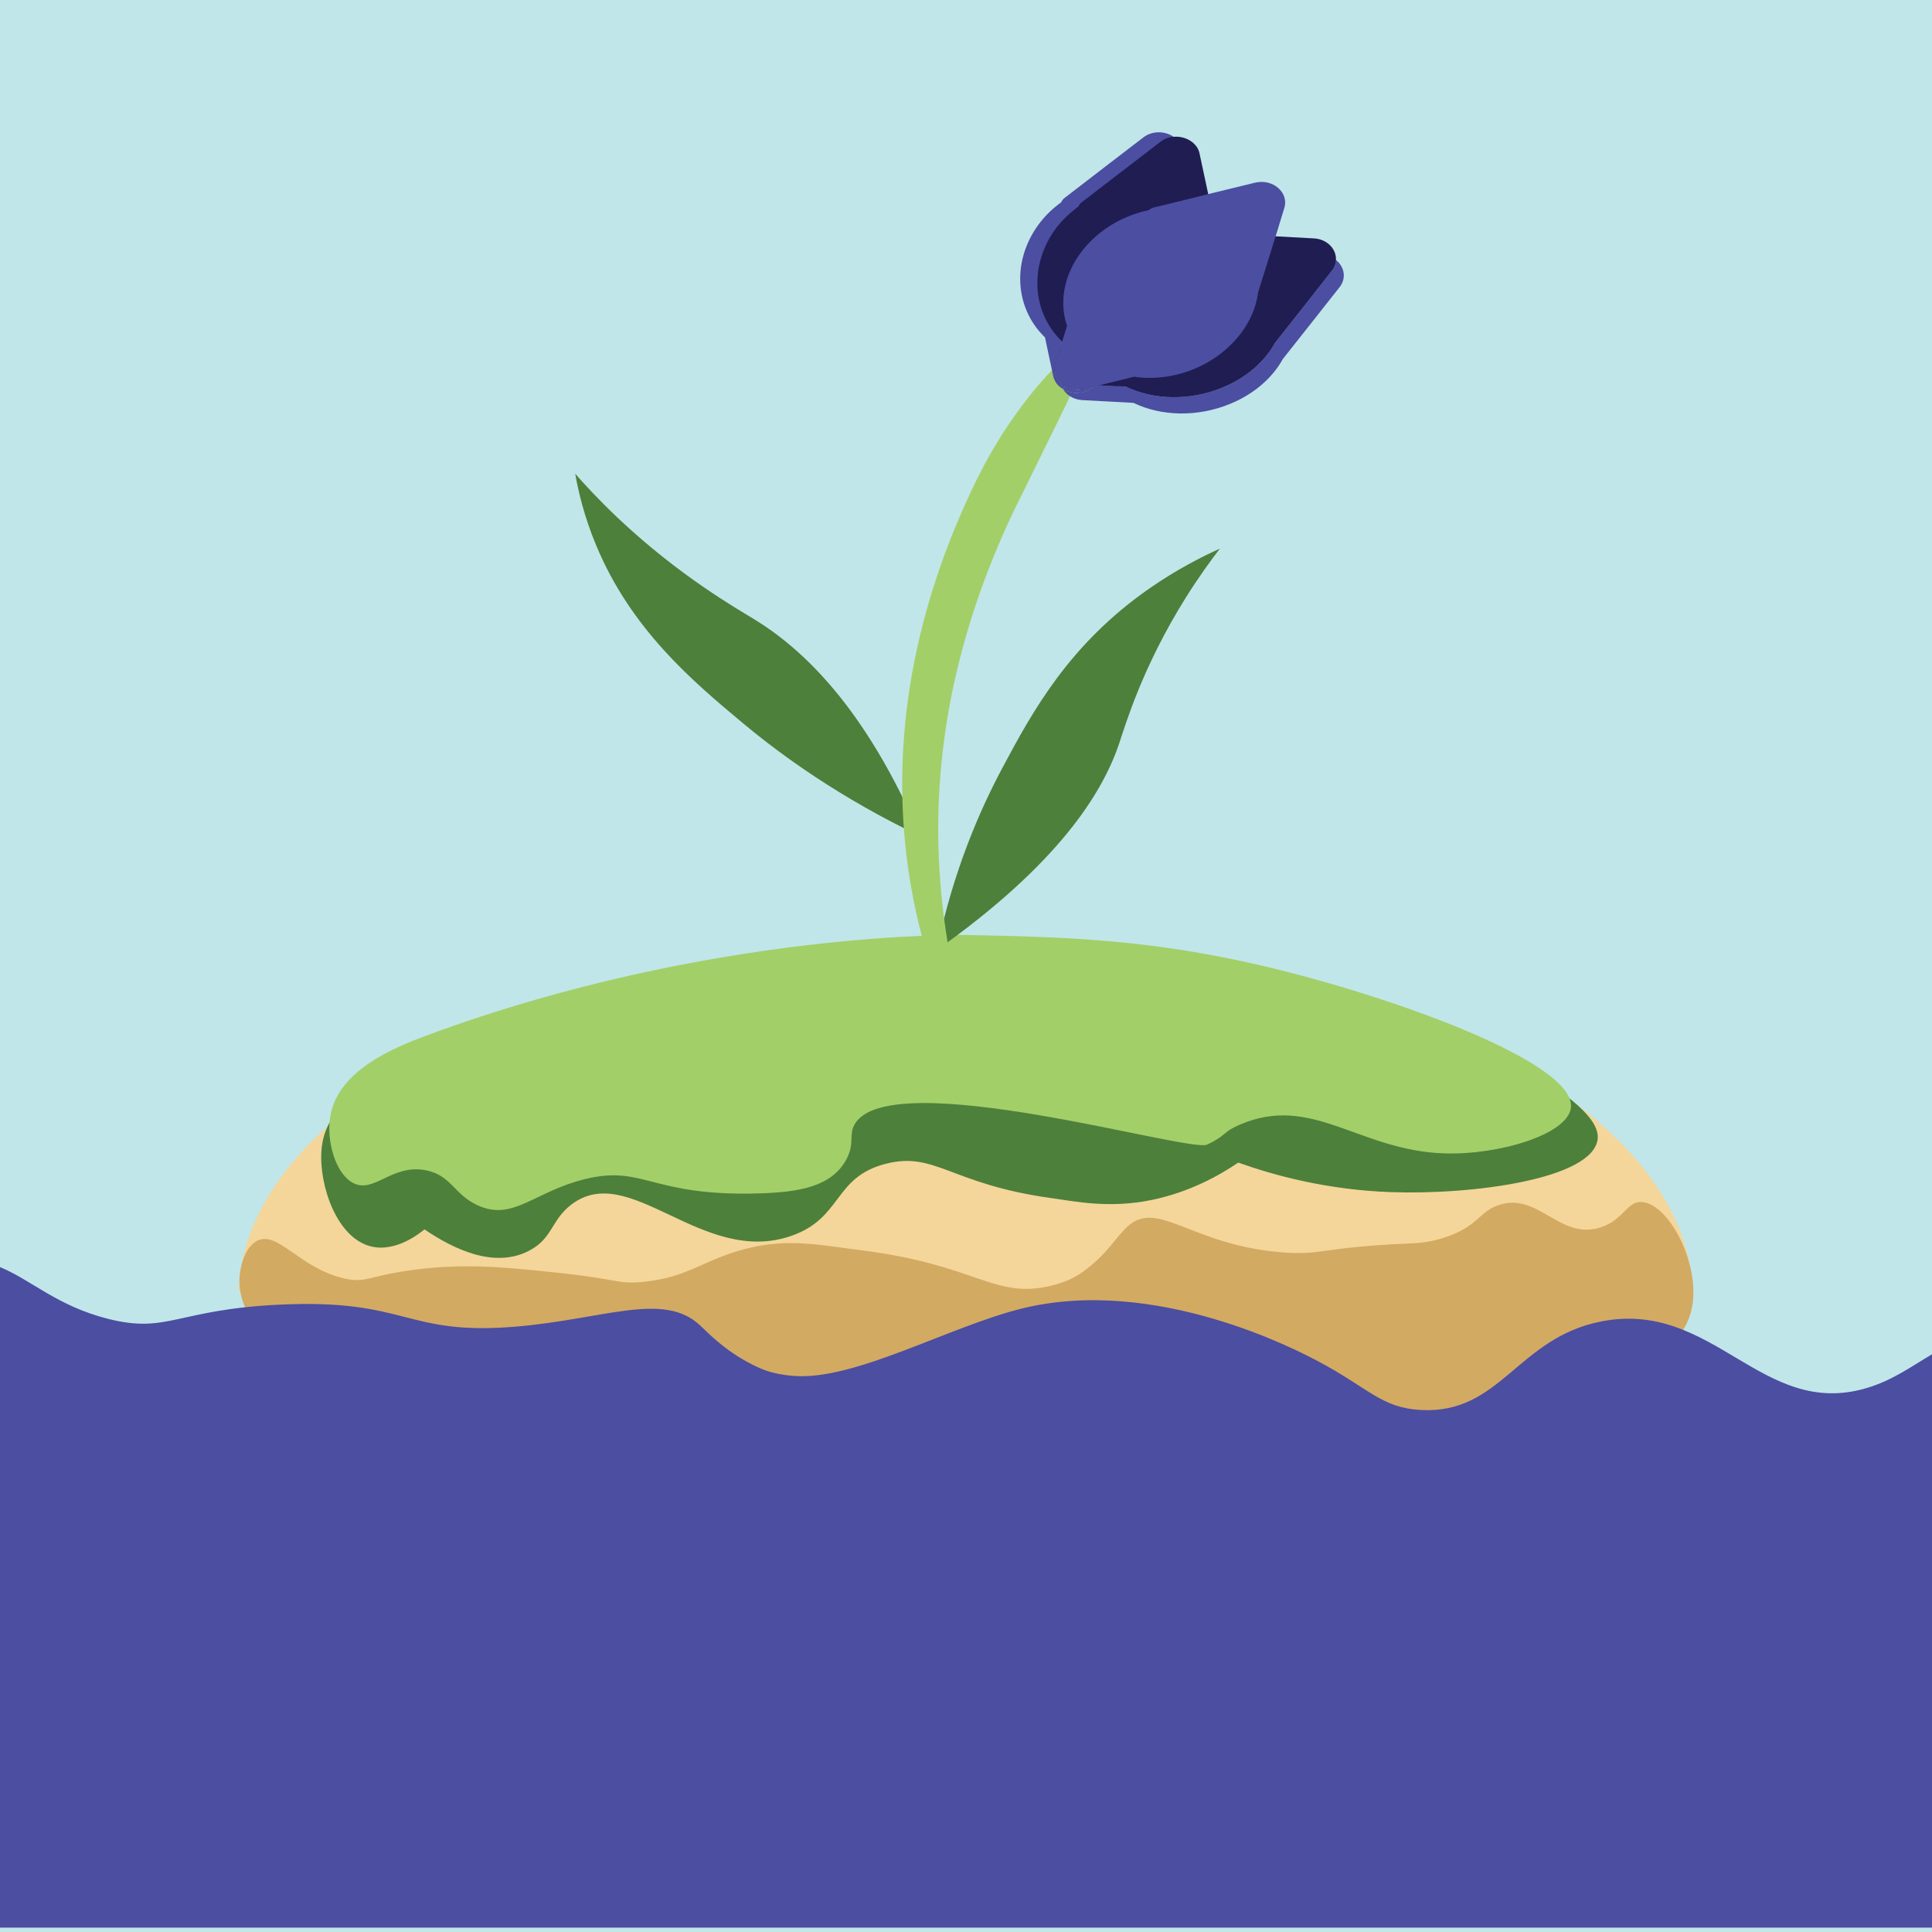 <?xml version="1.0" encoding="utf-8"?>
<!-- Generator: Adobe Illustrator 24.1.2, SVG Export Plug-In . SVG Version: 6.00 Build 0)  -->
<svg version="1.1" id="Layer_1" xmlns="http://www.w3.org/2000/svg" xmlns:xlink="http://www.w3.org/1999/xlink" x="0px" y="0px"
	 viewBox="0 0 512 512" style="enable-background:new 0 0 512 512;" xml:space="preserve">
<style type="text/css">
	.st0{fill:#C0E6E9;}
	.st1{fill:#F4D69A;}
	.st2{fill:#D3AA62;}
	.st3{fill:#4D803B;}
	.st4{fill:#A2CF68;}
	.st5{fill:#4B4EA1;}
	.st6{fill:#1F1D52;}
</style>
<rect x="0" y="0" class="st0" width="512" height="512"/>
<g id="isla">
	<path class="st1" d="M448.56,342.11H63.24c1.86-51.31,87.39-92.64,192.66-92.64S446.7,290.8,448.56,342.11z"/>
	<path class="st2" d="M448.44,346.24c2.06-11.54-6.11-26.92-13.12-27.68c-4.14-0.45-4.83,4.56-10.96,6.65
		c-10.97,3.74-16.76-9.58-27.35-5.8c-4.96,1.77-5.25,5.25-12.95,8.12c-4.76,1.78-8.59,1.92-10.76,2.01
		c-22.86,0.96-23,3.2-33.62,2.34c-24.11-1.93-32.82-14.23-40.93-6.8c-3.14,2.88-5.13,7.08-11.59,11.83c-2.21,1.63-5,3-8.95,3.9
		c-14.89,3.42-19.4-5.64-50-9.48c-10.62-1.33-19.19-3.26-30.33-0.45c-11.36,2.86-15.32,7.65-27.45,8.83
		c-6.73,0.65-6.61-0.71-21.71-2.32c-13.7-1.46-25.12-2.74-39.1-0.87c-12.13,1.62-12.58,3.56-18.23,2.32
		c-12.05-2.64-17.94-13.17-23.51-9.87c-3.02,1.79-4.3,6.68-4.42,10.03C62.98,352.1,79.35,362.89,85.59,367
		c44.01,29,140.2,22.38,202.05,20.31c20.48-0.69,47.49-1.59,83.2-7.97C408.72,372.56,444.92,365.91,448.44,346.24z"/>
	<path class="st3" d="M85.39,303.16c-1.4,8.57,2.77,23.22,11.51,26.7c6.85,2.72,13.72-2.53,15.59-4.06
		c7.71,5.23,18.47,10.46,27.71,5.66c6.3-3.28,5.79-8.05,11.15-12.19c15.49-11.94,34.7,16.4,58.29,8.27
		c13.69-4.72,11.16-15.62,25.19-19.15c13.08-3.29,17.04,5.44,43.9,9.14c6.38,0.88,15.35,2.8,26.63,0.44
		c10.03-2.1,17.8-6.49,22.79-9.87c9.43,3.36,23.42,7.23,40.54,7.83c21.49,0.75,53.49-3.45,54.7-14.07
		c0.32-2.81-1.35-8.19-19.43-18.72c-42.3-24.61-85.79-22.96-177.4-19.59c-17.98,0.66-41.69,1.53-73.05,7.69
		C120.26,277.77,88.48,284.18,85.39,303.16z"/>
	<path class="st4" d="M416.32,293.47c-0.68,7.1-18.92,12.63-33.46,12.19c-22.76-0.69-35.24-15.97-54.46-7.54
		c-3.03,1.33-3.32,1.97-4.76,3.04c0,0-1.39,1.09-3.75,2.18c-4.77,2.2-84.31-21.48-93.41-5.37c-1.62,2.86,0.13,4.94-2.19,9.29
		c-3.92,7.33-12.81,8.68-23.03,9c-28.89,0.89-30.57-7.65-46.3-3.77c-13.43,3.31-18.93,11.19-28.31,6.96
		c-6.36-2.87-6.98-7.92-13.67-9.29c-9.25-1.89-13.99,6.54-19.67,3.19c-4.5-2.65-6.84-11.08-5.79-17.45
		c2.01-12.19,16.61-18.18,25.75-21.56c75.5-27.93,142.81-26.56,142.81-26.56c25.83,0.52,48.47,1.11,78.62,8.2
		C369,264.03,417.46,281.53,416.32,293.47z"/>
</g>
<path class="st5" d="M512,358.9v151.94H0V335.79c8.4,3.48,15.09,10.27,28.57,13.7c15.9,4.04,18.15-2.46,45.61-3.75
	c34.27-1.6,33.04,8.41,62.98,5.79c23-2.01,38.64-9.22,48.21-0.43c2.57,2.37,7.33,7.56,15.81,11.39c2.51,1.13,5.54,1.91,9.62,2.17
	c16.05,1.02,40.94-13.16,59.95-17.87c35.55-8.82,73.49,11.28,78.5,13.93c13.55,7.18,16.75,12.35,27.23,12.94
	c21.3,1.19,25.56-19.16,48-23.49c29.65-5.72,42.4,25.9,70.13,17.7C501.55,365.82,506.48,362.15,512,358.9z"/>
<g id="flor">
	<path class="st3" d="M248.28,251.77c4.28-21,11.49-37.25,17.32-48.19c8.08-15.16,17.77-32.83,38.93-47.58
		c7.33-5.11,14.09-8.51,18.76-10.62c-2.24,2.92-5.52,7.37-9.05,13.01c-11.52,18.39-16.01,33.78-17.62,38.55
		C292.15,210.25,280.47,228.94,248.28,251.77z"/>
	<path class="st3" d="M243.94,221.64c-21.44-10.28-36.78-21.44-46.79-29.77c-13.88-11.54-29.96-25.21-39.19-47.42
		c-3.2-7.69-4.72-14.36-5.52-18.9c2.45,2.79,6.24,6.92,11.23,11.65c16.29,15.41,31.56,24.06,36.23,26.92
		C212.9,172.09,229.46,187.74,243.94,221.64z"/>
	<g>
		<path class="st4" d="M259.17,284.42c-8.67-15.21-14.76-32.1-17.77-49.67c-3.05-17.56-3.04-35.75-0.17-53.45
			c1.45-8.85,3.55-17.6,6.29-26.13c1.34-4.27,2.86-8.49,4.49-12.66c1.69-4.14,3.42-8.27,5.35-12.3c1.87-4.06,3.93-8.03,6.23-11.85
			c2.25-3.85,4.76-7.55,7.45-11.11c2.67-3.57,5.58-6.96,8.7-10.16c3.13-3.19,6.43-6.23,10.14-8.87l0.79,0.61
			c-1.58,4.26-3.42,8.24-5.24,12.2c-1.83,3.95-3.7,7.82-5.58,11.66l-11.25,22.84c-7.27,15.26-12.84,31.29-16.25,47.8
			c-3.36,16.51-4.53,33.49-3.15,50.43c0.28,4.24,0.81,8.47,1.42,12.7c0.61,4.23,1.39,8.44,2.34,12.63
			c1.85,8.39,4.29,16.69,7.14,24.92L259.17,284.42z"/>
	</g>
	<g id="capuio">
		<path class="st5" d="M316.07,52.45l-10.1,2.47c-0.63,0.13-1.12,0.39-1.54,0.74c-5.01,1.05-9.89,3.37-13.96,6.91
			c-5.73,5.02-8.69,11.49-8.69,17.67c0,2.08,0.33,4.1,1,6.05l-0.12,0.42l-1.18,3.81l-0.39,1.21l-1.42,4.57
			c-0.24,0.74-0.27,1.45-0.18,2.13c0.15,1.13,0.72,2.16,1.57,2.97c0.09,0.55,0.3,1.1,0.6,1.6c0,0.05,0.03,0.08,0.06,0.13
			c-0.03-0.03-0.09-0.05-0.12-0.08c-1.27-0.76-2.17-1.95-2.5-3.44l-2.08-9.78l-0.09-0.42c-4.22-4.05-6.57-9.6-6.57-15.54
			c0-2.87,0.54-5.81,1.72-8.73c1.9-4.73,5.16-8.68,9.14-11.52c0.21-0.45,0.51-0.89,1-1.24l12.21-9.39l8.54-6.55
			c2.41-1.87,5.76-1.74,8.02-0.21c1.18,0.76,2.05,1.92,2.35,3.34l2.08,9.75L316.07,52.45z"/>
		<path class="st5" d="M318,79.17c-3.23,8.05-10.34,13.78-18.4,15.77l-1.6,1.24l-7.6,5.84l-0.6,0.45l-2.35,0.58
			c-0.48,0.11-1,0.18-1.48,0.18c-1.36,0.08-2.62-0.26-3.68-0.89c-0.21,0.21-0.42,0.45-0.63,0.68c-0.3-0.5-0.51-1.05-0.6-1.6
			c-0.84-0.82-1.42-1.84-1.57-2.97c-0.09-0.68-0.06-1.39,0.18-2.13l1.42-4.57l0.39-1.21l1.18-3.81l0.12-0.42
			c-0.66-1.95-1-3.97-1-6.05c0-6.18,2.96-12.65,8.69-17.67c4.07-3.55,8.96-5.86,13.96-6.91c0.42-0.34,0.9-0.6,1.54-0.74l10.1-2.47
			l1.96,9.39l0.12,0.5c0.48,1.24,0.87,2.5,1.15,3.79C320.11,70.28,319.78,74.78,318,79.17z"/>
		<path class="st5" d="M355.01,76.09l-6.45,8.18l-8.6,10.88c-2.68,4.86-7.42,9.15-13.78,11.8c-8.78,3.68-18.46,3.37-25.79-0.18
			l-2.14-0.13l-11.34-0.6c-2.38-0.13-4.22-1.31-5.19-2.89c1.42,0.84,3.17,1.16,4.89,0.84c1-0.18,1.96-0.58,2.83-1.24l0.36-0.29
			l1.63-0.39l4.61,0.26h0.15l2.14,0.11c7.33,3.55,17.01,3.86,25.79,0.18c6.36-2.66,11.1-6.94,13.78-11.8l8.6-10.88l6.42-8.18
			c0.72-0.89,1.09-1.89,1.12-2.87C356.24,70.65,356.91,73.67,355.01,76.09z"/>
		<path class="st5" d="M289.86,102.48l-0.36,0.29c-0.87,0.66-1.84,1.05-2.83,1.24c-1.72,0.32-3.47,0-4.89-0.84
			c-0.03-0.05-0.06-0.08-0.06-0.13c0.21-0.24,0.42-0.47,0.63-0.68c1.06,0.63,2.32,0.97,3.68,0.89c0.48,0,1-0.08,1.48-0.18
			L289.86,102.48z"/>
		<path class="st5" d="M354.04,68.89c-0.03,0.97-0.39,1.97-1.12,2.87l-6.42,8.18l-8.6,10.88c-2.68,4.86-7.42,9.15-13.78,11.8
			c-8.78,3.68-18.46,3.37-25.79-0.18l-2.14-0.11h-0.15l-4.61-0.26l-1.63,0.39l-2.35,0.58c-0.48,0.11-1,0.18-1.48,0.18
			c-1.36,0.08-2.62-0.26-3.68-0.89c-0.21,0.21-0.42,0.45-0.63,0.68c-0.3-0.5-0.51-1.05-0.6-1.6c-0.06-0.39-0.09-0.76-0.06-1.13
			c0.03-1,0.39-1.97,1.12-2.87l0.63-0.82l5.79-7.36l0.3-0.37c0.21-4.02,1.84-8.05,4.61-11.57c2.77-3.5,6.76-6.52,11.64-8.57
			c4.64-1.95,9.56-2.76,14.21-2.6c0.54,0.03,1.09,0.05,1.6,0.11c0.51-0.21,1.09-0.32,1.72-0.26l0.9,0.05l13.24,0.74l2.08,0.11
			l11.34,0.63C351.72,67.57,353.05,68.1,354.04,68.89z"/>
		<path class="st6" d="M354.04,68.89c-0.03,0.97-0.39,1.97-1.12,2.87l-6.42,8.18l-8.6,10.88c-2.68,4.86-7.42,9.15-13.78,11.8
			c-8.78,3.68-18.46,3.37-25.79-0.18l-2.14-0.11h-0.15l-4.61-0.26l-1.03-0.05l-5.43-0.32h-0.15c-0.57-0.03-1.12-0.13-1.6-0.29
			c-0.87-0.24-1.6-0.63-2.23-1.13c-0.66-0.53-1.18-1.16-1.51-1.84c-0.09-0.68-0.06-1.39,0.18-2.13l1.42-4.57l0.48-0.6l4.92-6.23
			l0.3-0.37c0.21-4.05,1.84-8.05,4.61-11.57c2.77-3.5,6.76-6.52,11.64-8.57c4.92-2.08,10.07-2.87,14.99-2.55
			c0.27,0,0.54,0.03,0.81,0.05c0.51-0.21,1.09-0.32,1.72-0.26l1.78,0.11l14.45,0.79l1.27,0.08l10.07,0.55
			C351.75,63.34,354.19,66.05,354.04,68.89z"/>
		<path class="st6" d="M322.52,80.3c-3.2,8.02-10.31,13.78-18.37,15.77l-1.6,1.24l-3.59,2.76l-0.27,0.21l-0.48,0.39l-2.17,1.66
			l-4.61-0.26l-1.63,0.39l-2.35,0.58c-0.48,0.11-1,0.18-1.48,0.18l-1-1.52l-0.81-1.24l-0.87-1.31l-0.54-2.55l-1.18-5.47l-0.03-0.16
			l-0.06-0.45c-3.14-3-5.25-6.81-6.12-11.02c-0.87-4.18-0.51-8.78,1.27-13.25c1.78-4.5,4.8-8.23,8.54-11.04
			c0.18-0.16,0.39-0.32,0.6-0.45c0.21-0.47,0.51-0.89,1.03-1.26l12.18-9.36l0.97-0.74l7.57-5.81c1.06-0.82,2.23-1.24,3.47-1.34
			c1.99-0.18,4.01,0.47,5.37,1.76c0.75,0.68,1.33,1.63,1.54,2.71l2.08,9.73l0.21,0.97l2.17,10.31l0.36,1.74
			c0.33,0.84,0.63,1.68,0.81,2.55C324.73,70.49,324.48,75.46,322.52,80.3z"/>
		<path class="st5" d="M340.35,55.14l-2.29,7.47l-0.66,2.1l-0.63,2.05l-3.35,10.7c-0.69,5.39-3.56,10.78-8.54,15.12
			c-6.88,6.02-16.17,8.49-24.4,7.26l-1.78,0.45l-0.27,0.08l-7,1.71l-1.63,0.39l-2.35,0.58c-0.48,0.11-1,0.18-1.48,0.18
			c-1.36,0.08-2.62-0.26-3.68-0.89c-0.45-0.26-0.87-0.58-1.24-0.92c-0.84-0.82-1.42-1.84-1.57-2.97c-0.09-0.68-0.06-1.39,0.18-2.13
			l1.42-4.57l0.39-1.21l1.18-3.81l0.12-0.42c-0.66-1.95-1-3.97-1-6.05c0-6.18,2.96-12.65,8.69-17.67c4.07-3.55,8.96-5.86,13.96-6.91
			c0.42-0.34,0.9-0.6,1.54-0.74l10.1-2.47l4.1-1.03l1.42-0.34l10.98-2.68C337.27,47.25,341.65,51.01,340.35,55.14z"/>
	</g>
</g>
</svg>
